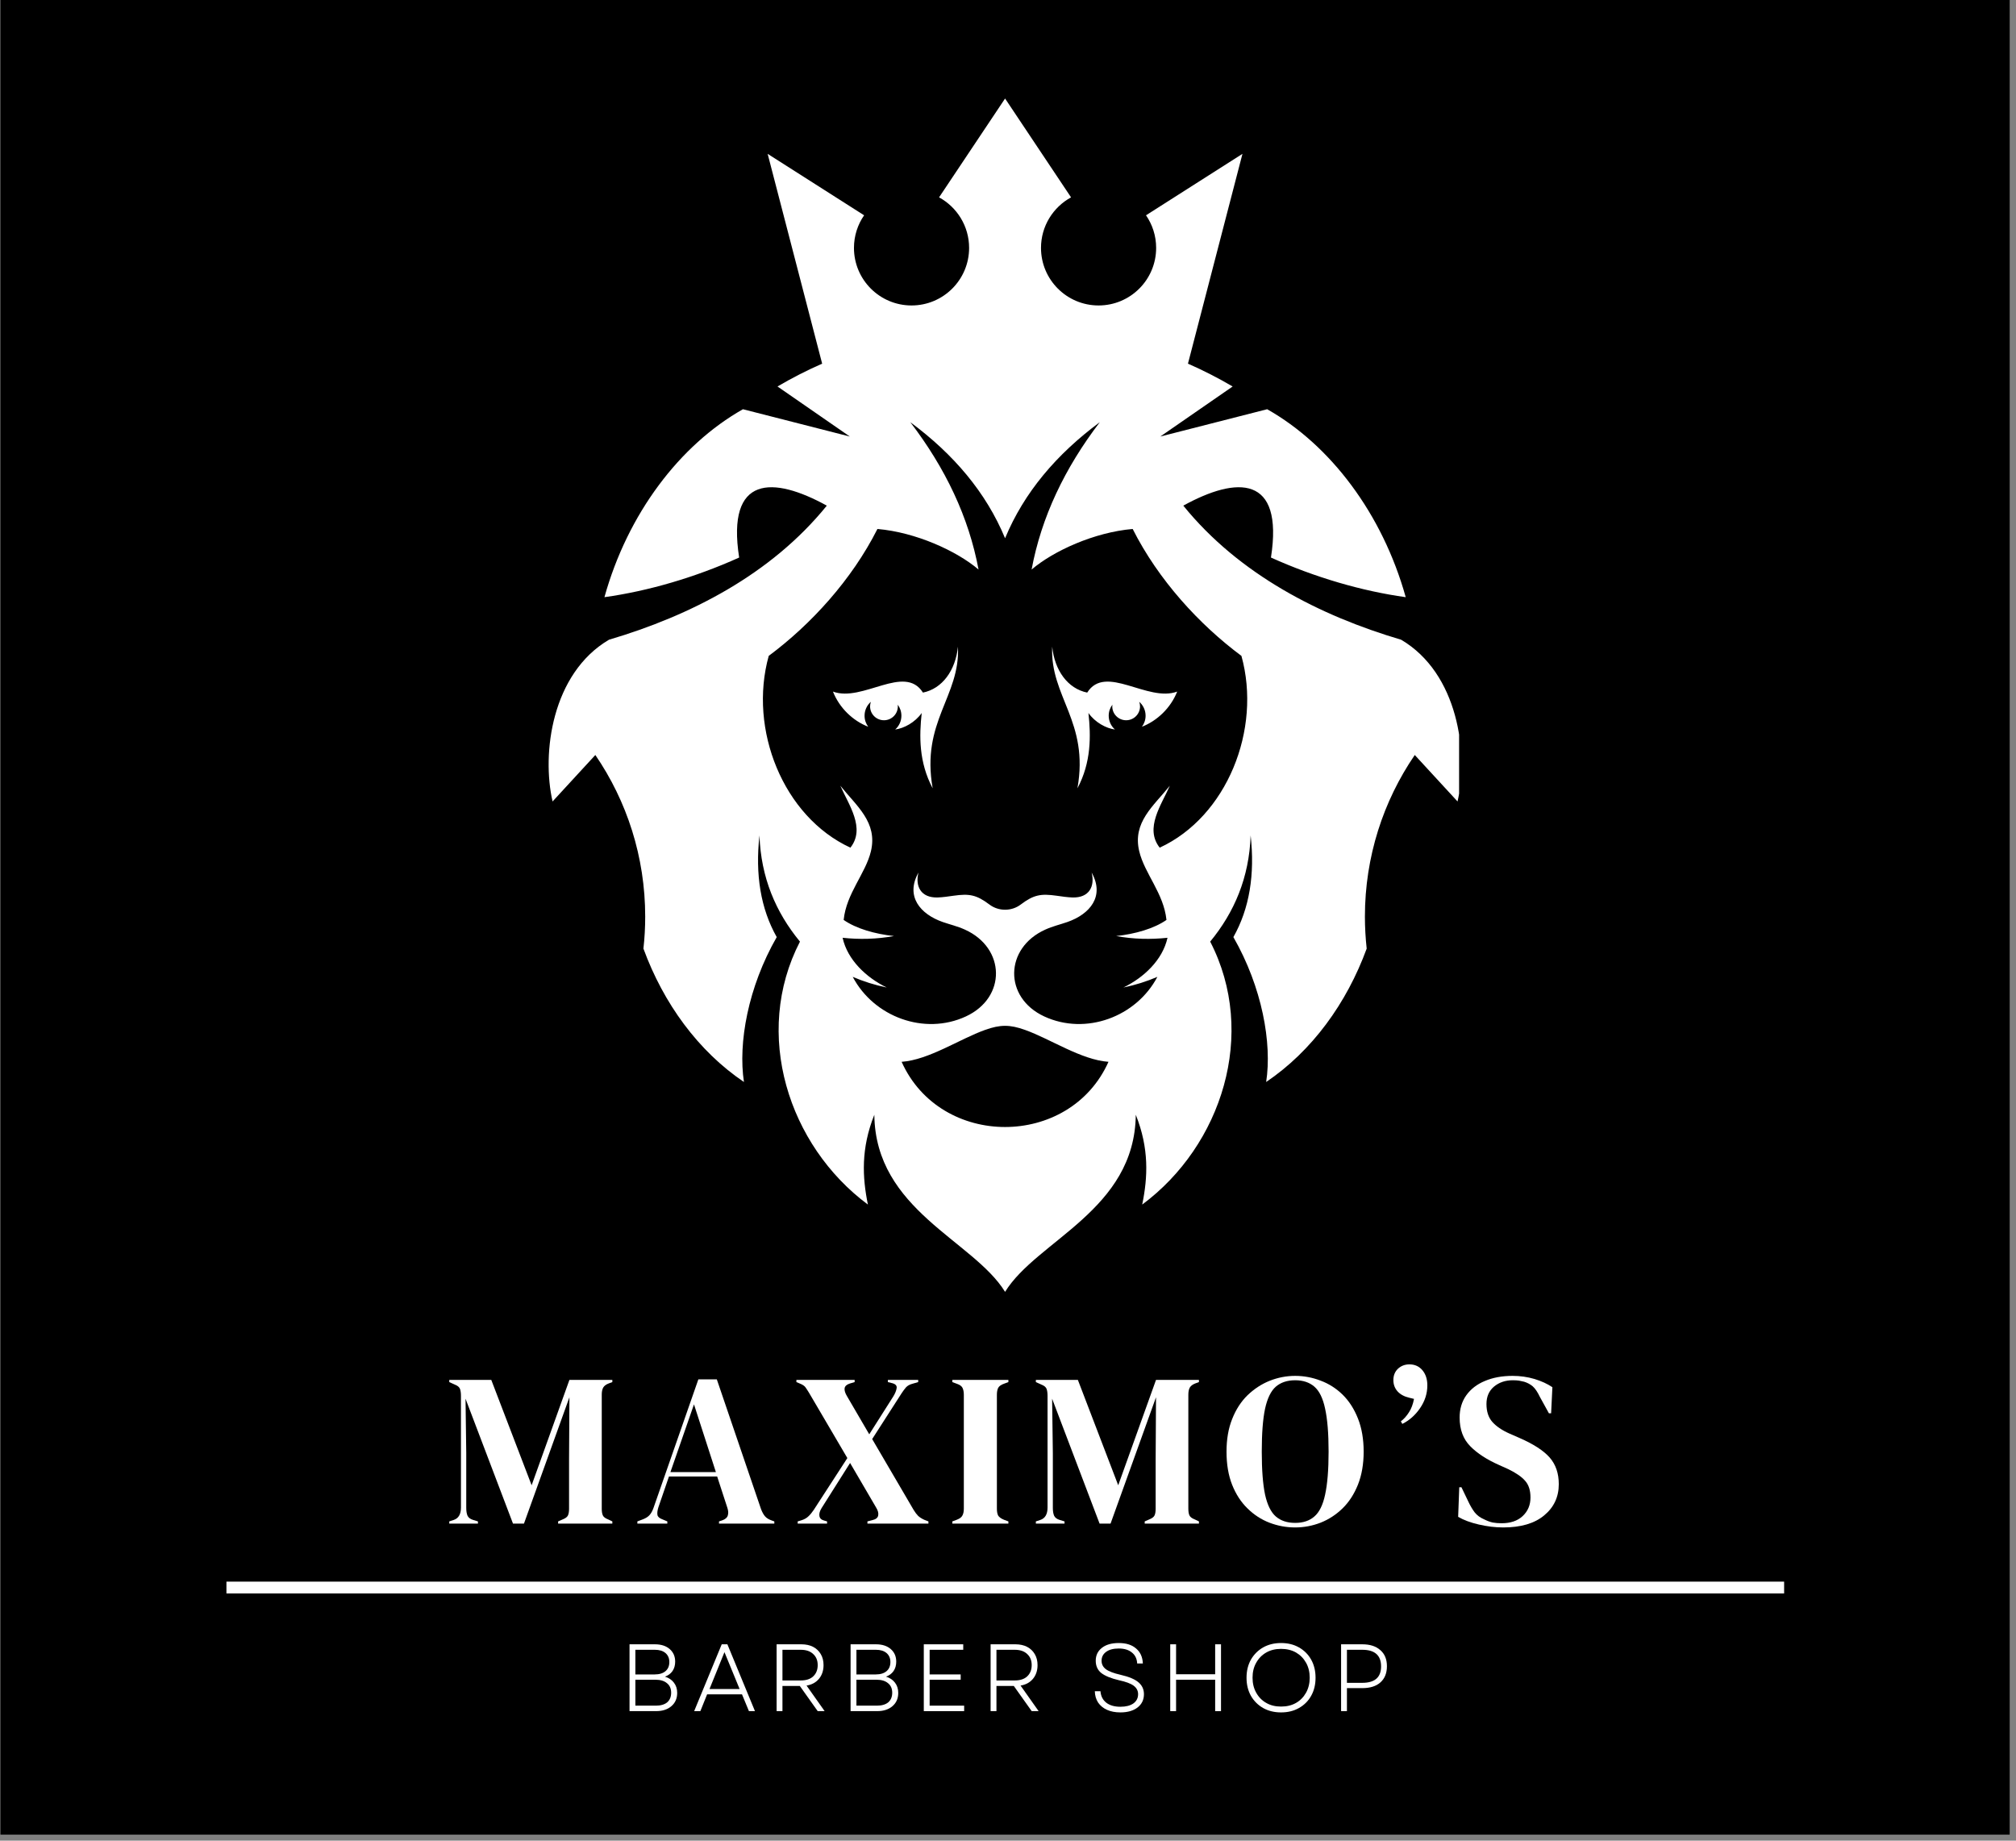 <svg xmlns="http://www.w3.org/2000/svg" xmlns:xlink="http://www.w3.org/1999/xlink" width="230" zoomAndPan="magnify" viewBox="0 0 172.5 157.5" height="210" preserveAspectRatio="xMidYMid meet" version="1.0"><rect x="0" y="0" width="172.5" height="157.5" fill="#808080" stroke="none"/><defs><g/><clipPath id="d6d78330ec"><path d="M 0.023 0 L 171.977 0 L 171.977 157 L 0.023 157 Z M 0.023 0 " clip-rule="nonzero"/></clipPath><clipPath id="eabc01ae8a"><path d="M 46.945 8.43 L 124.848 8.43 L 124.848 110.539 L 46.945 110.539 Z M 46.945 8.43 " clip-rule="nonzero"/></clipPath></defs><g clip-path="url(#d6d78330ec)"><path fill="#ffffff" d="M 0.023 0 L 171.977 0 L 171.977 157 L 0.023 157 Z M 0.023 0 " fill-opacity="1" fill-rule="nonzero"/><path fill="#000000" d="M 0.023 0 L 171.977 0 L 171.977 157 L 0.023 157 Z M 0.023 0 " fill-opacity="1" fill-rule="nonzero"/></g><g clip-path="url(#eabc01ae8a)"><path fill="#ffffff" d="M 78.867 61.008 C 78.652 62.965 78.613 65.215 79.805 67.453 C 78.789 61.73 82.164 59.625 81.969 55.332 C 81.754 57.379 80.625 58.926 78.973 59.262 C 77.402 56.777 73.805 60.117 71.273 59.176 C 71.828 60.582 72.98 61.676 74.289 62.184 C 74.09 61.918 73.977 61.594 73.977 61.242 C 73.977 60.766 74.184 60.34 74.516 60.051 C 74.473 60.176 74.449 60.305 74.449 60.445 C 74.449 61.098 74.98 61.629 75.637 61.629 C 76.293 61.629 76.824 61.098 76.824 60.445 C 76.824 60.395 76.82 60.344 76.816 60.297 C 77.012 60.559 77.129 60.887 77.129 61.242 C 77.129 61.711 76.922 62.133 76.598 62.422 C 77.355 62.32 78.297 61.816 78.867 61.008 Z M 93.133 61.008 C 93.344 62.965 93.383 65.215 92.191 67.453 C 93.211 61.73 89.836 59.625 90.031 55.332 C 90.242 57.379 91.371 58.926 93.027 59.262 C 94.594 56.777 98.191 60.117 100.727 59.176 C 100.168 60.582 99.016 61.676 97.711 62.184 C 97.906 61.918 98.023 61.594 98.023 61.242 C 98.023 60.766 97.812 60.34 97.48 60.051 C 97.523 60.176 97.547 60.305 97.547 60.445 C 97.547 61.098 97.016 61.629 96.359 61.629 C 95.703 61.629 95.172 61.098 95.172 60.445 C 95.172 60.395 95.176 60.344 95.184 60.297 C 94.984 60.559 94.867 60.887 94.867 61.242 C 94.867 61.711 95.074 62.133 95.402 62.422 C 94.641 62.32 93.703 61.816 93.133 61.008 Z M 86 46.055 C 84.375 42.137 81.598 38.867 77.891 36.125 C 80.898 40.062 82.895 44.254 83.73 48.734 C 81.867 47.145 78.359 45.543 75.078 45.262 C 72.879 49.625 69.375 53.445 65.777 56.121 C 64.023 62.422 67.023 69.883 72.766 72.531 C 74.078 70.867 72.621 68.867 71.902 67.23 C 73.285 68.965 75.113 70.359 74.52 72.844 C 74.062 74.754 72.418 76.441 72.188 78.715 C 73.25 79.457 74.871 79.922 76.496 80.094 C 74.988 80.367 73.527 80.395 72.098 80.242 C 72.516 82.141 74.133 83.652 75.871 84.496 C 74.844 84.285 73.879 83.977 72.965 83.586 C 74.77 87.012 79.098 88.617 82.645 86.973 C 86.137 85.355 86.047 81.117 82.562 79.543 C 81.93 79.254 81.285 79.109 80.66 78.891 C 78.734 78.215 77.453 76.691 78.59 74.66 C 78.297 75.812 78.773 76.836 80.234 76.793 C 80.68 76.777 81.141 76.707 81.582 76.645 C 82.953 76.449 83.555 76.566 84.668 77.402 C 85.445 77.988 86.555 77.988 87.332 77.402 C 88.441 76.566 89.047 76.449 90.418 76.645 C 90.855 76.707 91.32 76.777 91.762 76.793 C 93.223 76.836 93.699 75.812 93.406 74.66 C 94.543 76.691 93.266 78.215 91.336 78.891 C 90.715 79.109 90.07 79.254 89.438 79.543 C 85.949 81.117 85.863 85.355 89.352 86.973 C 92.902 88.617 97.227 87.012 99.031 83.586 C 98.117 83.977 97.152 84.285 96.125 84.496 C 97.867 83.652 99.48 82.141 99.898 80.242 C 98.469 80.395 97.008 80.367 95.504 80.094 C 97.125 79.922 98.746 79.457 99.809 78.715 C 99.578 76.441 97.938 74.754 97.48 72.844 C 96.883 70.359 98.711 68.965 100.098 67.23 C 99.379 68.867 97.918 70.867 99.23 72.531 C 104.973 69.883 107.973 62.422 106.223 56.121 C 102.621 53.445 99.117 49.625 96.918 45.262 C 93.637 45.543 90.129 47.145 88.27 48.734 C 89.102 44.254 91.098 40.062 94.105 36.125 C 90.402 38.867 87.625 42.137 86 46.055 Z M 86 110.539 C 83.277 106.129 74.906 103.555 74.812 95.387 C 73.66 98.27 73.785 100.73 74.262 103.07 C 67.461 98.023 64.379 88.445 68.449 80.57 C 66.375 78.055 65.109 75.086 64.984 71.484 C 64.613 74.836 65.086 77.746 66.461 80.184 C 64 84.473 63.148 89.254 63.656 92.582 C 59.738 89.934 56.773 85.859 55.055 81.168 C 55.156 80.273 55.207 79.359 55.207 78.434 C 55.207 73.305 53.633 68.539 50.941 64.602 L 47.281 68.578 C 46.332 64.445 47.223 57.617 52.109 54.738 C 59.031 52.695 65.965 49.172 70.746 43.266 C 66.156 40.738 62.145 40.621 63.246 47.707 C 59.473 49.41 55.441 50.582 51.719 51.098 C 53.707 43.949 58.168 38.07 63.57 35.016 L 72.715 37.352 L 66.527 33.07 C 67.762 32.344 69.039 31.691 70.348 31.117 L 65.684 13.164 L 73.938 18.422 C 73.391 19.215 73.07 20.176 73.07 21.211 C 73.07 23.934 75.277 26.137 77.996 26.137 C 80.715 26.137 82.922 23.934 82.922 21.211 C 82.922 19.348 81.883 17.723 80.352 16.887 L 86 8.43 L 91.645 16.887 C 90.113 17.723 89.074 19.348 89.074 21.211 C 89.074 23.934 91.281 26.137 94 26.137 C 96.719 26.137 98.926 23.934 98.926 21.211 C 98.926 20.176 98.605 19.215 98.059 18.422 L 106.312 13.164 L 101.648 31.117 C 102.957 31.691 104.234 32.344 105.473 33.07 L 99.281 37.352 L 108.426 35.016 C 113.828 38.07 118.289 43.949 120.281 51.098 C 116.555 50.582 112.523 49.41 108.75 47.707 C 109.852 40.621 105.84 40.738 101.25 43.266 C 106.035 49.172 112.969 52.695 119.887 54.738 C 124.773 57.617 125.664 64.445 124.715 68.578 L 121.055 64.602 C 118.363 68.539 116.789 73.305 116.789 78.434 C 116.789 79.359 116.844 80.273 116.941 81.168 C 115.223 85.859 112.258 89.934 108.34 92.582 C 108.852 89.254 107.996 84.473 105.535 80.184 C 106.91 77.746 107.383 74.836 107.012 71.484 C 106.887 75.086 105.621 78.055 103.551 80.57 C 107.617 88.445 104.539 98.023 97.734 103.07 C 98.215 100.73 98.336 98.27 97.184 95.387 C 97.094 103.555 88.719 106.129 86 110.539 Z M 84.289 88.125 C 82.113 88.902 79.484 90.691 77.148 90.855 C 80.477 98.293 91.52 98.293 94.848 90.855 C 92.516 90.691 89.883 88.902 87.707 88.125 C 86.406 87.66 85.594 87.66 84.289 88.125 " fill-opacity="1" fill-rule="evenodd"/></g><g fill="#ffffff" fill-opacity="1"><g transform="translate(38.067, 130.369)"><g><path d="M 0.375 0 L 0.375 -0.188 L 0.75 -0.312 C 1.164 -0.445 1.375 -0.801 1.375 -1.375 L 1.375 -10.922 C 1.375 -11.172 1.348 -11.367 1.297 -11.516 C 1.242 -11.672 1.098 -11.797 0.859 -11.891 L 0.375 -12.109 L 0.375 -12.297 L 3.969 -12.297 L 7.422 -3.281 L 10.656 -12.297 L 14.328 -12.297 L 14.328 -12.109 L 14.031 -12 C 13.801 -11.914 13.641 -11.797 13.547 -11.641 C 13.461 -11.484 13.422 -11.281 13.422 -11.031 L 13.422 -1.281 C 13.422 -1.031 13.453 -0.836 13.516 -0.703 C 13.578 -0.566 13.727 -0.453 13.969 -0.359 L 14.328 -0.188 L 14.328 0 L 9.688 0 L 9.688 -0.188 L 10.078 -0.359 C 10.316 -0.453 10.469 -0.566 10.531 -0.703 C 10.594 -0.836 10.625 -1.031 10.625 -1.281 L 10.625 -5.484 L 10.656 -10.812 L 6.766 0 L 5.828 0 L 1.766 -10.688 L 1.828 -6.047 L 1.828 -1.344 C 1.828 -1.07 1.863 -0.848 1.938 -0.672 C 2.02 -0.504 2.18 -0.383 2.422 -0.312 L 2.828 -0.188 L 2.828 0 Z M 0.375 0 "/></g></g></g><g fill="#ffffff" fill-opacity="1"><g transform="translate(54.381, 130.369)"><g><path d="M 0.156 0 L 0.156 -0.188 L 0.609 -0.359 C 0.859 -0.453 1.051 -0.57 1.188 -0.719 C 1.32 -0.863 1.438 -1.066 1.531 -1.328 L 5.375 -12.344 L 6.953 -12.344 L 10.734 -1.25 C 10.836 -0.977 10.953 -0.77 11.078 -0.625 C 11.203 -0.477 11.395 -0.359 11.656 -0.266 L 11.875 -0.188 L 11.875 0 L 7.141 0 L 7.141 -0.188 L 7.422 -0.281 C 7.68 -0.375 7.836 -0.508 7.891 -0.688 C 7.953 -0.875 7.941 -1.094 7.859 -1.344 L 6.984 -4.031 L 2.859 -4.031 L 1.953 -1.391 C 1.867 -1.117 1.844 -0.898 1.875 -0.734 C 1.906 -0.578 2.051 -0.453 2.312 -0.359 L 2.719 -0.188 L 2.719 0 Z M 2.984 -4.406 L 6.875 -4.406 L 5 -10.203 Z M 2.984 -4.406 "/></g></g></g><g fill="#ffffff" fill-opacity="1"><g transform="translate(68.066, 130.369)"><g><path d="M 0.188 0 L 0.188 -0.188 L 0.5 -0.281 C 0.758 -0.363 0.961 -0.477 1.109 -0.625 C 1.266 -0.77 1.414 -0.953 1.562 -1.172 L 4.438 -5.609 L 1.172 -11.172 C 1.047 -11.379 0.941 -11.539 0.859 -11.656 C 0.773 -11.781 0.613 -11.891 0.375 -11.984 L 0.078 -12.109 L 0.078 -12.297 L 5.062 -12.297 L 5.062 -12.109 L 4.641 -11.984 C 4.379 -11.898 4.234 -11.766 4.203 -11.578 C 4.18 -11.391 4.25 -11.164 4.406 -10.906 L 6.312 -7.641 L 8.375 -10.891 C 8.531 -11.148 8.625 -11.383 8.656 -11.594 C 8.688 -11.801 8.562 -11.941 8.281 -12.016 L 7.906 -12.109 L 7.906 -12.297 L 10.5 -12.297 L 10.5 -12.109 L 10.016 -11.969 C 9.773 -11.906 9.586 -11.801 9.453 -11.656 C 9.328 -11.508 9.195 -11.332 9.062 -11.125 L 6.562 -7.234 L 10.109 -1.172 C 10.242 -0.953 10.375 -0.781 10.5 -0.656 C 10.625 -0.539 10.797 -0.43 11.016 -0.328 L 11.375 -0.188 L 11.375 0 L 6.156 0 L 6.156 -0.188 L 6.578 -0.297 C 6.879 -0.367 7.047 -0.504 7.078 -0.703 C 7.117 -0.898 7.055 -1.129 6.891 -1.391 L 4.672 -5.188 L 2.234 -1.328 C 2.078 -1.078 2.016 -0.852 2.047 -0.656 C 2.078 -0.457 2.207 -0.328 2.438 -0.266 L 2.703 -0.188 L 2.703 0 Z M 0.188 0 "/></g></g></g><g fill="#ffffff" fill-opacity="1"><g transform="translate(81.08, 130.369)"><g><path d="M 0.406 0 L 0.406 -0.188 L 0.781 -0.328 C 1.031 -0.422 1.191 -0.539 1.266 -0.688 C 1.348 -0.832 1.391 -1.031 1.391 -1.281 L 1.391 -11.016 C 1.391 -11.266 1.352 -11.461 1.281 -11.609 C 1.207 -11.766 1.039 -11.883 0.781 -11.969 L 0.406 -12.109 L 0.406 -12.297 L 5.203 -12.297 L 5.203 -12.109 L 4.828 -11.969 C 4.578 -11.883 4.41 -11.766 4.328 -11.609 C 4.254 -11.461 4.219 -11.266 4.219 -11.016 L 4.219 -1.281 C 4.219 -1.031 4.254 -0.832 4.328 -0.688 C 4.41 -0.551 4.578 -0.43 4.828 -0.328 L 5.203 -0.188 L 5.203 0 Z M 0.406 0 "/></g></g></g><g fill="#ffffff" fill-opacity="1"><g transform="translate(88.259, 130.369)"><g><path d="M 0.375 0 L 0.375 -0.188 L 0.75 -0.312 C 1.164 -0.445 1.375 -0.801 1.375 -1.375 L 1.375 -10.922 C 1.375 -11.172 1.348 -11.367 1.297 -11.516 C 1.242 -11.672 1.098 -11.797 0.859 -11.891 L 0.375 -12.109 L 0.375 -12.297 L 3.969 -12.297 L 7.422 -3.281 L 10.656 -12.297 L 14.328 -12.297 L 14.328 -12.109 L 14.031 -12 C 13.801 -11.914 13.641 -11.797 13.547 -11.641 C 13.461 -11.484 13.422 -11.281 13.422 -11.031 L 13.422 -1.281 C 13.422 -1.031 13.453 -0.836 13.516 -0.703 C 13.578 -0.566 13.727 -0.453 13.969 -0.359 L 14.328 -0.188 L 14.328 0 L 9.688 0 L 9.688 -0.188 L 10.078 -0.359 C 10.316 -0.453 10.469 -0.566 10.531 -0.703 C 10.594 -0.836 10.625 -1.031 10.625 -1.281 L 10.625 -5.484 L 10.656 -10.812 L 6.766 0 L 5.828 0 L 1.766 -10.688 L 1.828 -6.047 L 1.828 -1.344 C 1.828 -1.07 1.863 -0.848 1.938 -0.672 C 2.02 -0.504 2.18 -0.383 2.422 -0.312 L 2.828 -0.188 L 2.828 0 Z M 0.375 0 "/></g></g></g><g fill="#ffffff" fill-opacity="1"><g transform="translate(104.573, 130.369)"><g><path d="M 6.25 0.328 C 5.488 0.328 4.754 0.191 4.047 -0.078 C 3.348 -0.348 2.723 -0.754 2.172 -1.297 C 1.617 -1.836 1.18 -2.508 0.859 -3.312 C 0.535 -4.125 0.375 -5.07 0.375 -6.156 C 0.375 -7.219 0.535 -8.148 0.859 -8.953 C 1.18 -9.766 1.617 -10.441 2.172 -10.984 C 2.734 -11.523 3.363 -11.938 4.062 -12.219 C 4.77 -12.5 5.5 -12.641 6.25 -12.641 C 7 -12.641 7.723 -12.504 8.422 -12.234 C 9.129 -11.973 9.758 -11.57 10.312 -11.031 C 10.863 -10.488 11.301 -9.805 11.625 -8.984 C 11.945 -8.172 12.109 -7.227 12.109 -6.156 C 12.109 -5.094 11.945 -4.156 11.625 -3.344 C 11.301 -2.531 10.863 -1.852 10.312 -1.312 C 9.758 -0.77 9.129 -0.359 8.422 -0.078 C 7.723 0.191 7 0.328 6.25 0.328 Z M 6.25 -0.062 C 6.926 -0.062 7.473 -0.242 7.891 -0.609 C 8.316 -0.973 8.625 -1.598 8.812 -2.484 C 9.008 -3.379 9.109 -4.602 9.109 -6.156 C 9.109 -7.719 9.008 -8.941 8.812 -9.828 C 8.625 -10.723 8.316 -11.352 7.891 -11.719 C 7.473 -12.082 6.926 -12.266 6.25 -12.266 C 5.57 -12.266 5.02 -12.082 4.594 -11.719 C 4.176 -11.352 3.867 -10.723 3.672 -9.828 C 3.484 -8.941 3.391 -7.719 3.391 -6.156 C 3.391 -4.602 3.484 -3.379 3.672 -2.484 C 3.867 -1.598 4.176 -0.973 4.594 -0.609 C 5.02 -0.242 5.57 -0.062 6.25 -0.062 Z M 6.25 -0.062 "/></g></g></g><g fill="#ffffff" fill-opacity="1"><g transform="translate(118.631, 130.369)"><g><path d="M 1.969 -13.625 C 2.426 -13.625 2.797 -13.457 3.078 -13.125 C 3.359 -12.789 3.5 -12.359 3.5 -11.828 C 3.5 -11.129 3.289 -10.477 2.875 -9.875 C 2.469 -9.281 1.961 -8.832 1.359 -8.531 L 1.234 -8.75 C 1.492 -8.945 1.723 -9.203 1.922 -9.516 C 2.129 -9.828 2.273 -10.211 2.359 -10.672 L 1.969 -10.766 C 1.531 -10.867 1.191 -11.051 0.953 -11.312 C 0.711 -11.582 0.594 -11.906 0.594 -12.281 C 0.594 -12.676 0.723 -13 0.984 -13.25 C 1.254 -13.5 1.582 -13.625 1.969 -13.625 Z M 1.969 -13.625 "/></g></g></g><g fill="#ffffff" fill-opacity="1"><g transform="translate(124.206, 130.369)"><g><path d="M 4.422 0.328 C 3.734 0.328 3.035 0.242 2.328 0.078 C 1.617 -0.086 1.031 -0.305 0.562 -0.578 L 0.656 -3.109 L 0.844 -3.109 L 1.422 -1.906 C 1.586 -1.551 1.77 -1.238 1.969 -0.969 C 2.176 -0.707 2.453 -0.504 2.797 -0.359 C 3.047 -0.234 3.285 -0.145 3.516 -0.094 C 3.742 -0.051 4 -0.031 4.281 -0.031 C 5.039 -0.031 5.641 -0.234 6.078 -0.641 C 6.523 -1.055 6.75 -1.586 6.75 -2.234 C 6.75 -2.848 6.598 -3.32 6.297 -3.656 C 6.004 -4 5.523 -4.332 4.859 -4.656 L 4.094 -5 C 3.031 -5.469 2.195 -6.008 1.594 -6.625 C 0.988 -7.238 0.688 -8.055 0.688 -9.078 C 0.688 -9.805 0.875 -10.438 1.25 -10.969 C 1.633 -11.508 2.164 -11.922 2.844 -12.203 C 3.52 -12.492 4.312 -12.641 5.219 -12.641 C 5.875 -12.641 6.5 -12.551 7.094 -12.375 C 7.688 -12.195 8.195 -11.961 8.625 -11.672 L 8.516 -9.438 L 8.328 -9.438 L 7.562 -10.828 C 7.352 -11.266 7.145 -11.57 6.938 -11.75 C 6.727 -11.926 6.484 -12.055 6.203 -12.141 C 6.047 -12.18 5.898 -12.211 5.766 -12.234 C 5.629 -12.254 5.453 -12.266 5.234 -12.266 C 4.598 -12.266 4.062 -12.082 3.625 -11.719 C 3.195 -11.352 2.984 -10.859 2.984 -10.234 C 2.984 -9.598 3.148 -9.086 3.484 -8.703 C 3.816 -8.328 4.305 -7.992 4.953 -7.703 L 5.812 -7.328 C 7.008 -6.805 7.867 -6.25 8.391 -5.656 C 8.91 -5.062 9.172 -4.301 9.172 -3.375 C 9.172 -2.281 8.754 -1.391 7.922 -0.703 C 7.098 -0.016 5.93 0.328 4.422 0.328 Z M 4.422 0.328 "/></g></g></g><g fill="#ffffff" fill-opacity="1"><g transform="translate(52.944, 146.415)"><g><path d="M 0.922 0 L 0.922 -5.719 L 3.094 -5.719 C 3.625 -5.719 4.047 -5.582 4.359 -5.312 C 4.672 -5.039 4.828 -4.68 4.828 -4.234 C 4.828 -3.922 4.75 -3.648 4.594 -3.422 C 4.438 -3.203 4.223 -3.047 3.953 -2.953 C 4.285 -2.848 4.539 -2.676 4.719 -2.438 C 4.906 -2.195 5 -1.906 5 -1.562 C 5 -1.082 4.832 -0.703 4.5 -0.422 C 4.176 -0.141 3.738 0 3.188 0 Z M 1.422 -0.469 L 3.172 -0.469 C 3.586 -0.469 3.91 -0.562 4.141 -0.75 C 4.367 -0.945 4.484 -1.223 4.484 -1.578 C 4.484 -1.93 4.363 -2.203 4.125 -2.391 C 3.895 -2.586 3.566 -2.688 3.141 -2.688 L 1.422 -2.688 Z M 1.422 -3.141 L 3.078 -3.141 C 3.473 -3.141 3.781 -3.234 4 -3.422 C 4.219 -3.609 4.328 -3.867 4.328 -4.203 C 4.328 -4.523 4.219 -4.781 4 -4.969 C 3.781 -5.156 3.477 -5.25 3.094 -5.25 L 1.422 -5.25 Z M 1.422 -3.141 "/></g></g></g><g fill="#ffffff" fill-opacity="1"><g transform="translate(59.208, 146.415)"><g><path d="M 0.188 0 L 2.547 -5.719 L 3.031 -5.719 L 5.391 0 L 4.875 0 L 4.281 -1.438 L 1.297 -1.438 L 0.719 0 Z M 1.5 -1.891 L 4.078 -1.891 L 2.781 -5.047 Z M 1.5 -1.891 "/></g></g></g><g fill="#ffffff" fill-opacity="1"><g transform="translate(65.529, 146.415)"><g><path d="M 0.922 0 L 0.922 -5.719 L 3.047 -5.719 C 3.43 -5.719 3.766 -5.645 4.047 -5.5 C 4.328 -5.352 4.547 -5.145 4.703 -4.875 C 4.859 -4.613 4.938 -4.301 4.938 -3.938 C 4.938 -3.469 4.805 -3.078 4.547 -2.766 C 4.285 -2.453 3.93 -2.258 3.484 -2.188 L 5.031 0 L 4.438 0 L 2.906 -2.156 L 1.422 -2.156 L 1.422 0 Z M 1.422 -2.625 L 2.984 -2.625 C 3.441 -2.625 3.797 -2.738 4.047 -2.969 C 4.305 -3.207 4.438 -3.531 4.438 -3.938 C 4.438 -4.344 4.305 -4.66 4.047 -4.891 C 3.797 -5.129 3.441 -5.25 2.984 -5.25 L 1.422 -5.25 Z M 1.422 -2.625 "/></g></g></g><g fill="#ffffff" fill-opacity="1"><g transform="translate(71.859, 146.415)"><g><path d="M 0.922 0 L 0.922 -5.719 L 3.094 -5.719 C 3.625 -5.719 4.047 -5.582 4.359 -5.312 C 4.672 -5.039 4.828 -4.68 4.828 -4.234 C 4.828 -3.922 4.75 -3.648 4.594 -3.422 C 4.438 -3.203 4.223 -3.047 3.953 -2.953 C 4.285 -2.848 4.539 -2.676 4.719 -2.438 C 4.906 -2.195 5 -1.906 5 -1.562 C 5 -1.082 4.832 -0.703 4.5 -0.422 C 4.176 -0.141 3.738 0 3.188 0 Z M 1.422 -0.469 L 3.172 -0.469 C 3.586 -0.469 3.91 -0.562 4.141 -0.75 C 4.367 -0.945 4.484 -1.223 4.484 -1.578 C 4.484 -1.93 4.363 -2.203 4.125 -2.391 C 3.895 -2.586 3.566 -2.688 3.141 -2.688 L 1.422 -2.688 Z M 1.422 -3.141 L 3.078 -3.141 C 3.473 -3.141 3.781 -3.234 4 -3.422 C 4.219 -3.609 4.328 -3.867 4.328 -4.203 C 4.328 -4.523 4.219 -4.781 4 -4.969 C 3.781 -5.156 3.477 -5.25 3.094 -5.25 L 1.422 -5.25 Z M 1.422 -3.141 "/></g></g></g><g fill="#ffffff" fill-opacity="1"><g transform="translate(78.123, 146.415)"><g><path d="M 0.922 0 L 0.922 -5.719 L 4.297 -5.719 L 4.297 -5.25 L 1.422 -5.25 L 1.422 -3.141 L 4.078 -3.141 L 4.078 -2.688 L 1.422 -2.688 L 1.422 -0.469 L 4.375 -0.469 L 4.375 0 Z M 0.922 0 "/></g></g></g><g fill="#ffffff" fill-opacity="1"><g transform="translate(83.84, 146.415)"><g><path d="M 0.922 0 L 0.922 -5.719 L 3.047 -5.719 C 3.43 -5.719 3.766 -5.645 4.047 -5.5 C 4.328 -5.352 4.547 -5.145 4.703 -4.875 C 4.859 -4.613 4.938 -4.301 4.938 -3.938 C 4.938 -3.469 4.805 -3.078 4.547 -2.766 C 4.285 -2.453 3.93 -2.258 3.484 -2.188 L 5.031 0 L 4.438 0 L 2.906 -2.156 L 1.422 -2.156 L 1.422 0 Z M 1.422 -2.625 L 2.984 -2.625 C 3.441 -2.625 3.797 -2.738 4.047 -2.969 C 4.305 -3.207 4.438 -3.531 4.438 -3.938 C 4.438 -4.344 4.305 -4.66 4.047 -4.891 C 3.797 -5.129 3.441 -5.25 2.984 -5.25 L 1.422 -5.25 Z M 1.422 -2.625 "/></g></g></g><g fill="#ffffff" fill-opacity="1"><g transform="translate(90.169, 146.415)"><g/></g></g><g fill="#ffffff" fill-opacity="1"><g transform="translate(93.101, 146.415)"><g><path d="M 2.766 0.109 C 2.328 0.109 1.945 0.035 1.625 -0.109 C 1.301 -0.254 1.047 -0.461 0.859 -0.734 C 0.68 -1.016 0.586 -1.336 0.578 -1.703 L 1.062 -1.703 C 1.094 -1.285 1.258 -0.957 1.562 -0.719 C 1.863 -0.488 2.266 -0.375 2.766 -0.375 C 3.234 -0.375 3.602 -0.469 3.875 -0.656 C 4.145 -0.852 4.281 -1.117 4.281 -1.453 C 4.281 -1.742 4.156 -1.984 3.906 -2.172 C 3.656 -2.359 3.238 -2.516 2.656 -2.641 C 1.957 -2.805 1.445 -3.016 1.125 -3.266 C 0.812 -3.523 0.656 -3.875 0.656 -4.312 C 0.656 -4.77 0.828 -5.133 1.172 -5.406 C 1.523 -5.688 2.008 -5.828 2.625 -5.828 C 3.258 -5.828 3.754 -5.672 4.109 -5.359 C 4.473 -5.055 4.664 -4.629 4.688 -4.078 L 4.203 -4.078 C 4.18 -4.484 4.031 -4.797 3.75 -5.016 C 3.477 -5.242 3.102 -5.359 2.625 -5.359 C 2.156 -5.359 1.789 -5.258 1.531 -5.062 C 1.281 -4.875 1.156 -4.625 1.156 -4.312 C 1.156 -4.02 1.273 -3.781 1.516 -3.594 C 1.766 -3.406 2.188 -3.242 2.781 -3.109 C 3.508 -2.941 4.023 -2.723 4.328 -2.453 C 4.629 -2.191 4.781 -1.859 4.781 -1.453 C 4.781 -0.973 4.598 -0.594 4.234 -0.312 C 3.867 -0.031 3.379 0.109 2.766 0.109 Z M 2.766 0.109 "/></g></g></g><g fill="#ffffff" fill-opacity="1"><g transform="translate(99.21, 146.415)"><g><path d="M 4.766 0 L 4.766 -2.688 L 1.422 -2.688 L 1.422 0 L 0.922 0 L 0.922 -5.719 L 1.422 -5.719 L 1.422 -3.156 L 4.766 -3.156 L 4.766 -5.719 L 5.266 -5.719 L 5.266 0 Z M 4.766 0 "/></g></g></g><g fill="#ffffff" fill-opacity="1"><g transform="translate(106.144, 146.415)"><g><path d="M 3.469 0.109 C 2.895 0.109 2.383 -0.016 1.938 -0.266 C 1.5 -0.516 1.148 -0.863 0.891 -1.312 C 0.641 -1.758 0.516 -2.273 0.516 -2.859 C 0.516 -3.441 0.641 -3.957 0.891 -4.406 C 1.148 -4.852 1.5 -5.203 1.938 -5.453 C 2.383 -5.703 2.895 -5.828 3.469 -5.828 C 4.051 -5.828 4.562 -5.703 5 -5.453 C 5.445 -5.203 5.797 -4.852 6.047 -4.406 C 6.297 -3.957 6.422 -3.441 6.422 -2.859 C 6.422 -2.273 6.297 -1.758 6.047 -1.312 C 5.797 -0.863 5.445 -0.516 5 -0.266 C 4.562 -0.016 4.051 0.109 3.469 0.109 Z M 1.031 -2.859 C 1.031 -2.379 1.133 -1.953 1.344 -1.578 C 1.551 -1.203 1.836 -0.91 2.203 -0.703 C 2.566 -0.492 2.988 -0.391 3.469 -0.391 C 3.957 -0.391 4.383 -0.492 4.75 -0.703 C 5.113 -0.91 5.398 -1.203 5.609 -1.578 C 5.816 -1.953 5.922 -2.379 5.922 -2.859 C 5.922 -3.348 5.816 -3.773 5.609 -4.141 C 5.398 -4.516 5.113 -4.805 4.75 -5.016 C 4.383 -5.223 3.957 -5.328 3.469 -5.328 C 2.988 -5.328 2.566 -5.223 2.203 -5.016 C 1.836 -4.805 1.551 -4.516 1.344 -4.141 C 1.133 -3.773 1.031 -3.348 1.031 -2.859 Z M 1.031 -2.859 "/></g></g></g><g fill="#ffffff" fill-opacity="1"><g transform="translate(113.829, 146.415)"><g><path d="M 0.922 0 L 0.922 -5.719 L 2.734 -5.719 C 3.398 -5.719 3.914 -5.551 4.281 -5.219 C 4.656 -4.895 4.844 -4.438 4.844 -3.844 C 4.844 -3.25 4.656 -2.785 4.281 -2.453 C 3.914 -2.129 3.398 -1.969 2.734 -1.969 L 1.422 -1.969 L 1.422 0 Z M 1.422 -2.422 L 2.734 -2.422 C 3.805 -2.422 4.344 -2.891 4.344 -3.828 C 4.344 -4.773 3.805 -5.25 2.734 -5.25 L 1.422 -5.25 Z M 1.422 -2.422 "/></g></g></g><path stroke-linecap="butt" transform="matrix(1.012, 0, 0, 1.012, 19.374, 135.334)" fill="none" stroke-linejoin="miter" d="M 0.001 0.5 L 131.705 0.5 " stroke="#ffffff" stroke-width="1" stroke-opacity="1" stroke-miterlimit="4"/></svg>